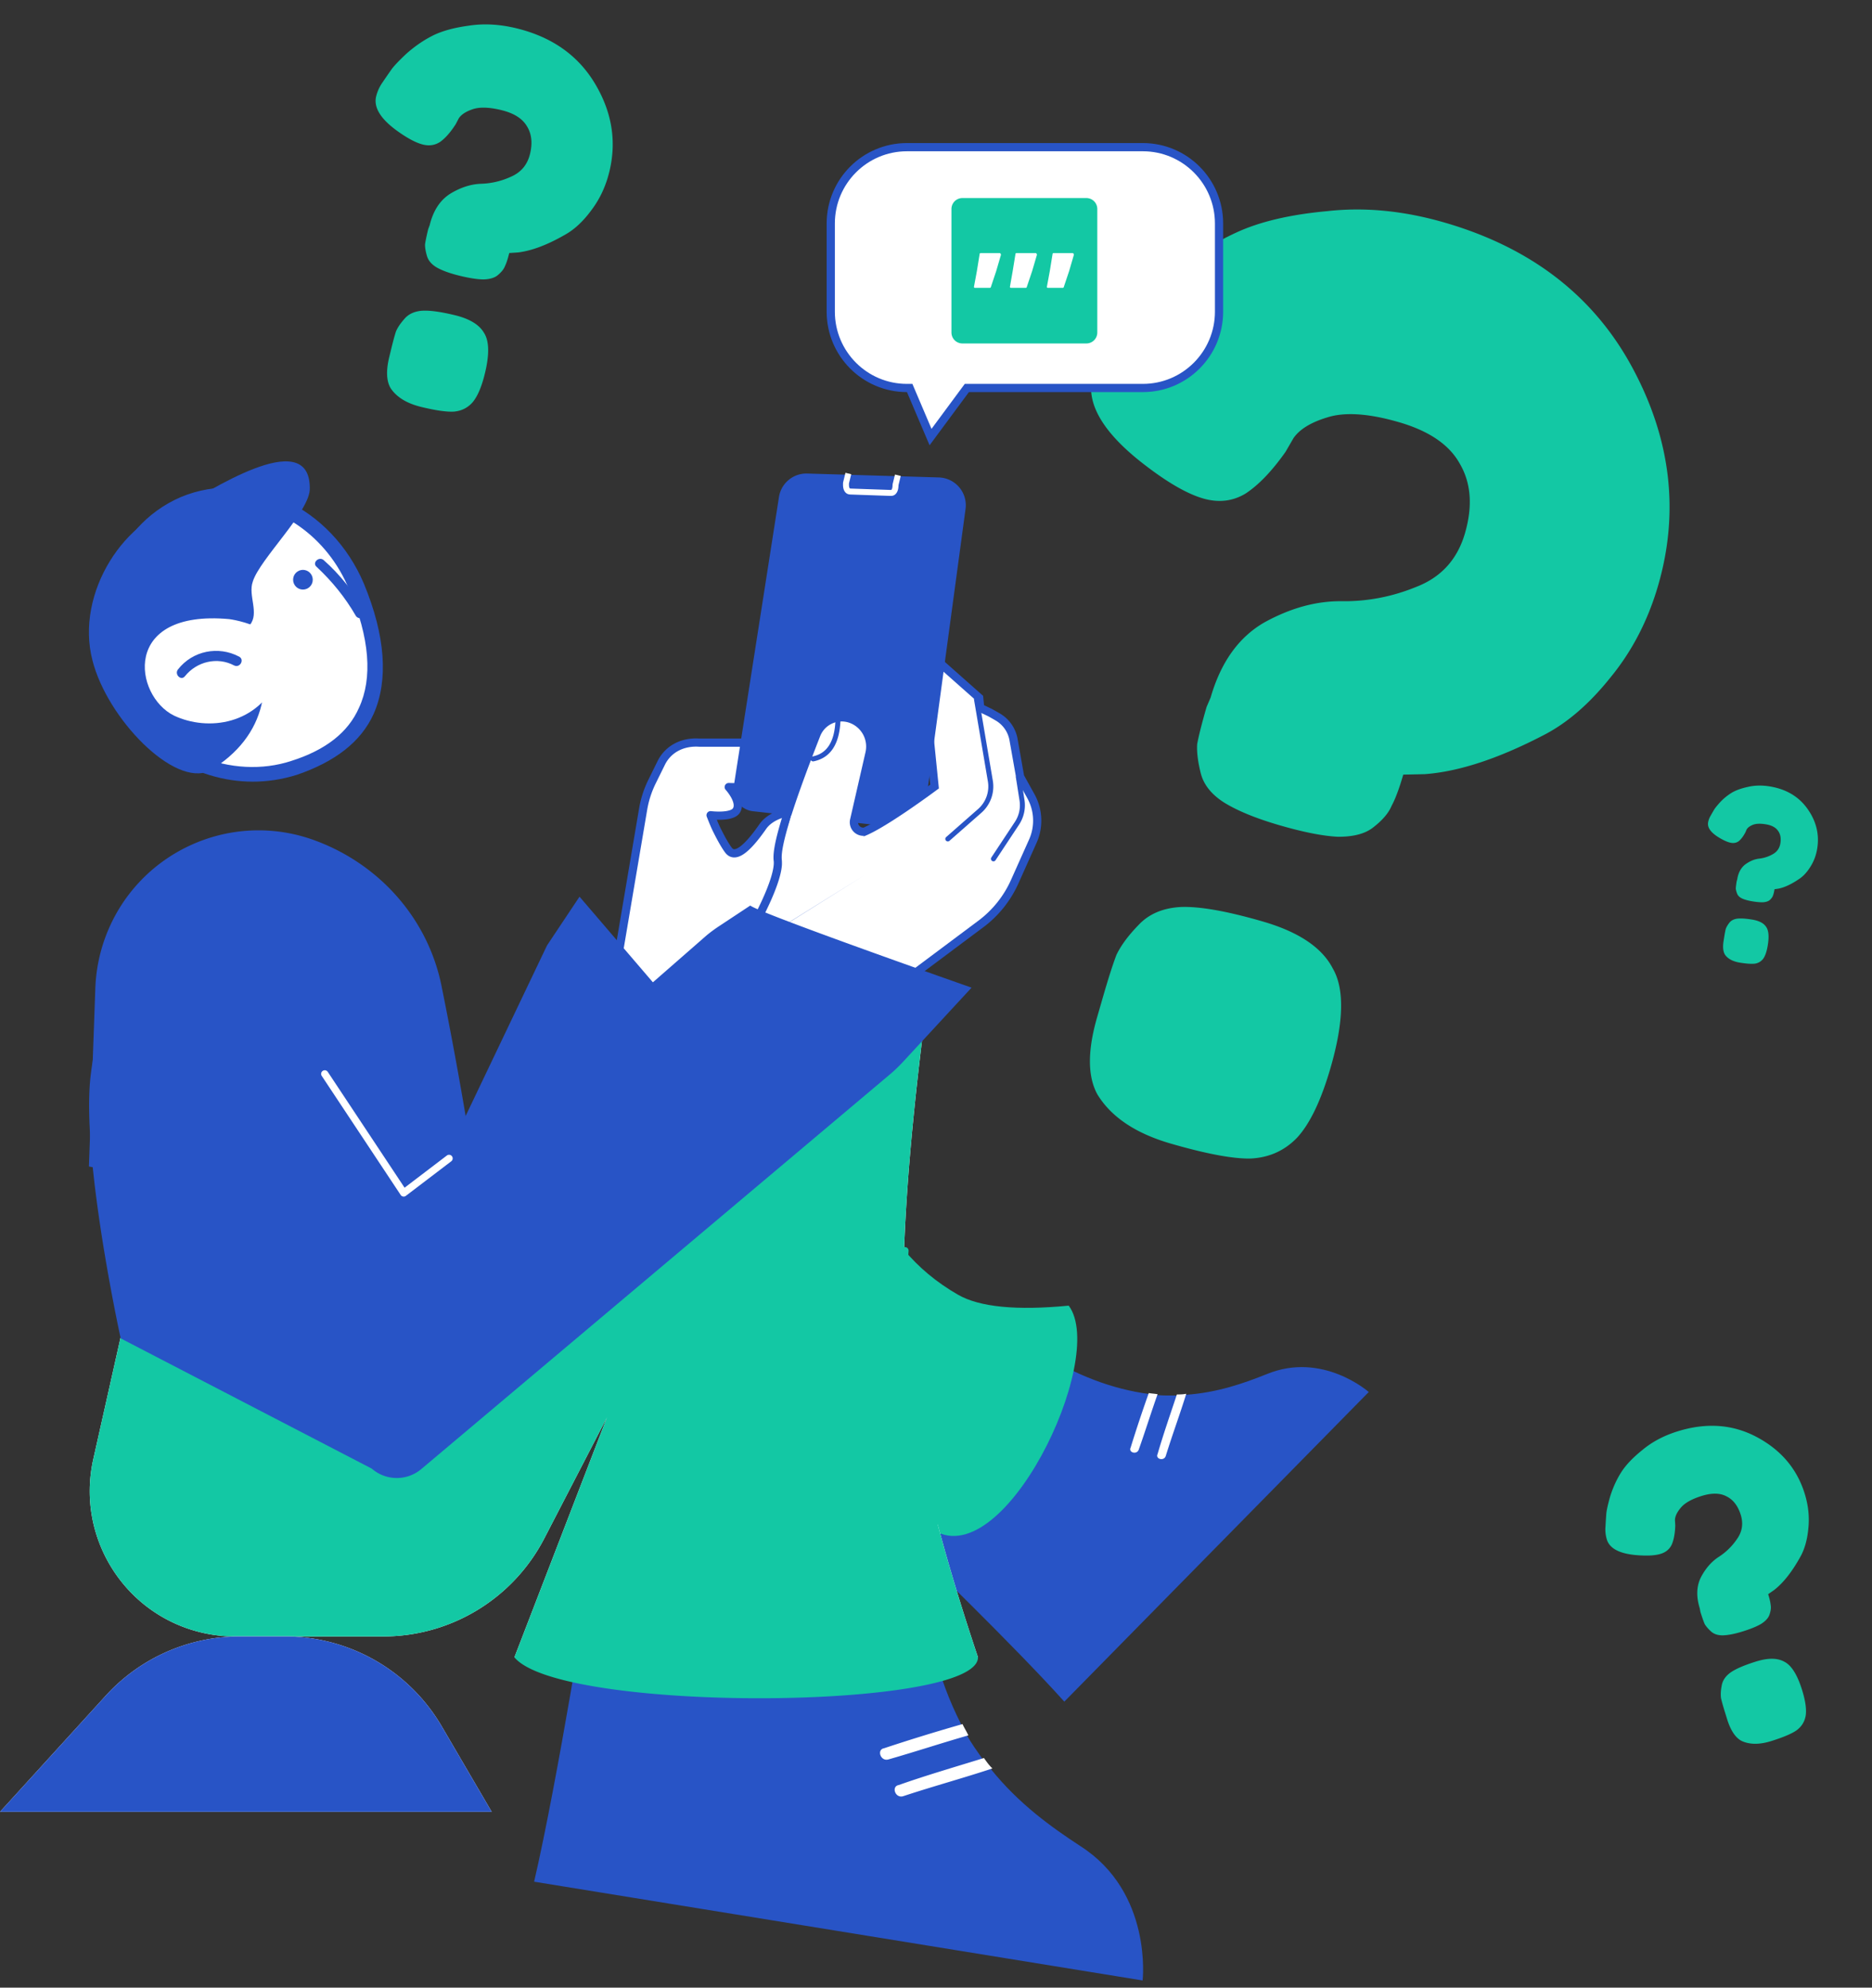 <svg width="342" height="363" fill="none" xmlns="http://www.w3.org/2000/svg"><rect width="100%" height="100%" fill="#333333" stroke="none"/><path d="M220.432 129.118l.742-1.729c1.856-6.427 5.112-10.99 9.769-13.69 4.806-2.657 9.543-3.957 14.211-3.901 4.669.057 9.202-.817 13.6-2.62 4.547-1.76 7.511-5.032 8.892-9.814 1.424-4.933 1.109-9.154-.947-12.665-1.906-3.468-5.617-6-11.133-7.598-5.516-1.598-9.874-1.889-13.076-.873-3.009.91-5.07 2.176-6.184 3.797l-1.448 2.496c-2.464 3.497-4.893 6.033-7.286 7.607-2.35 1.425-4.941 1.727-7.773.907-2.833-.82-6.301-2.797-10.404-5.93-7.952-6.028-11.194-11.583-9.726-16.665.647-2.242 1.742-4.354 3.284-6.337a311.134 311.134 0 013.919-5.182c1.071-1.47 3.435-3.783 7.091-6.934 3.806-3.11 7.759-5.608 11.858-7.498 4.292-1.996 9.84-3.305 16.642-3.926 6.846-.77 13.996-.076 21.449 2.084 15.802 4.577 27.23 13.394 34.283 26.45 7.053 13.058 8.637 26.312 4.752 39.764-1.856 6.426-4.775 12.06-8.757 16.899-3.79 4.733-7.778 8.193-11.964 10.382-8.372 4.378-15.693 6.792-21.962 7.243l-3.901.085c-.734 2.541-1.444 4.441-2.131 5.7-.537 1.302-1.64 2.602-3.307 3.9-1.475 1.193-3.663 1.774-6.562 1.744-2.707-.136-6.222-.831-10.545-2.083-4.323-1.252-7.718-2.641-10.186-4.165-2.318-1.482-3.74-3.27-4.266-5.366-.525-2.096-.743-3.86-.653-5.291.283-1.538.856-3.802 1.719-6.791zm-12.484 39.872c1.884-2.046 4.467-3.16 7.751-3.343 3.432-.139 8.428.741 14.988 2.641 6.559 1.9 10.823 4.755 12.792 8.565 2.162 3.703 2.034 9.74-.383 18.11-1.727 5.978-3.767 10.246-6.121 12.804-2.311 2.408-5.183 3.681-8.615 3.821-3.241.033-8.066-.879-14.476-2.736-6.41-1.857-10.877-4.851-13.399-8.983-1.8-3.275-1.816-7.976-.046-14.104l1.036-3.588c.992-3.437 1.822-6.031 2.489-7.782.816-1.707 2.144-3.509 3.984-5.405zM78.227 41.85l.27-.715c.64-2.642 1.881-4.553 3.724-5.733 1.904-1.166 3.804-1.78 5.7-1.841a13.995 13.995 0 005.475-1.31c1.815-.797 2.96-2.178 3.436-4.144.49-2.028.287-3.735-.61-5.123-.835-1.373-2.387-2.333-4.654-2.881-2.268-.549-4.043-.588-5.324-.117-1.206.424-2.02.975-2.444 1.653l-.543 1.039c-.939 1.464-1.88 2.537-2.823 3.22-.929.62-1.976.79-3.14.508-1.165-.281-2.608-1.02-4.33-2.217-3.335-2.302-4.75-4.498-4.244-6.587a7.626 7.626 0 011.22-2.631c.606-.894 1.106-1.619 1.5-2.174.409-.617 1.327-1.598 2.756-2.943 1.49-1.33 3.05-2.417 4.681-3.258 1.707-.888 3.936-1.52 6.687-1.895 2.765-.437 5.68-.285 8.745.456 6.497 1.571 11.293 4.942 14.388 10.113 3.095 5.17 3.974 10.52 2.635 16.05-.639 2.642-1.724 4.981-3.255 7.017-1.455 1.99-3.012 3.466-4.673 4.43-3.321 1.929-6.25 3.042-8.787 3.339l-1.583.105c-.253 1.044-.507 1.828-.764 2.351-.195.538-.62 1.086-1.273 1.643-.578.511-1.456.787-2.633.827-1.102-.006-2.541-.224-4.318-.654-1.778-.43-3.18-.931-4.21-1.505-.967-.56-1.576-1.26-1.827-2.1-.25-.842-.37-1.554-.359-2.136.087-.63.28-1.558.577-2.787zm-4.36 16.407c.728-.864 1.757-1.363 3.087-1.497 1.391-.119 3.435.148 6.132.8 2.697.652 4.479 1.733 5.346 3.244.943 1.463.998 3.915.165 7.356-.594 2.458-1.347 4.227-2.257 5.307-.895 1.02-2.039 1.588-3.43 1.707-1.315.072-3.29-.21-5.926-.847-2.635-.638-4.501-1.772-5.599-3.403-.789-1.296-.879-3.204-.27-5.723l.358-1.474c.342-1.413.633-2.481.872-3.204.301-.707.808-1.463 1.522-2.266zM310.647 294.354l-.112-.623c-.671-2.151-.602-4.038.205-5.663.857-1.64 1.947-2.886 3.268-3.739a11.607 11.607 0 003.334-3.265c.951-1.34 1.177-2.811.678-4.411-.515-1.65-1.386-2.778-2.615-3.382-1.178-.619-2.69-.64-4.536-.063-1.845.577-3.124 1.306-3.834 2.187-.677.815-1.021 1.554-1.034 2.217l.057.97c-.044 1.441-.256 2.605-.636 3.492-.396.837-1.068 1.404-2.015 1.7-.948.297-2.289.387-4.022.27-3.352-.214-5.292-1.172-5.823-2.872a6.327 6.327 0 01-.252-2.391c.049-.894.096-1.622.14-2.185.028-.612.263-1.701.705-3.267.493-1.581 1.14-3.018 1.941-4.311.835-1.359 2.15-2.758 3.946-4.198 1.78-1.49 3.917-2.625 6.411-3.404 5.287-1.654 10.132-1.302 14.535 1.053 4.402 2.356 7.305 5.785 8.708 10.286.671 2.15.896 4.276.675 6.376-.187 2.034-.666 3.748-1.435 5.141-1.54 2.787-3.149 4.827-4.826 6.12l-1.08.749c.265.85.418 1.516.459 1.997.09.466.021 1.036-.206 1.711-.193.609-.7 1.18-1.52 1.71-.785.466-1.901.924-3.348 1.377-1.446.452-2.658.693-3.633.724-.926.015-1.657-.223-2.194-.714-.536-.491-.924-.946-1.164-1.365-.206-.484-.465-1.226-.777-2.227zm3.888 13.522c.149-.925.668-1.718 1.557-2.38.938-.678 2.505-1.36 4.699-2.046 2.195-.686 3.922-.678 5.182.026 1.294.639 2.377 2.358 3.251 5.159.623 2 .842 3.579.655 4.735-.203 1.106-.773 1.998-1.711 2.675-.904.612-2.429 1.254-4.574 1.924-2.145.671-3.954.661-5.429-.031-1.113-.585-1.989-1.903-2.629-3.953l-.374-1.2c-.359-1.151-.607-2.034-.744-2.649-.087-.632-.048-1.385.117-2.26zM317.277 160.945l.097-.336c.195-1.229.692-2.146 1.489-2.752.827-.6 1.671-.949 2.534-1.046a6.4 6.4 0 002.45-.796c.799-.43 1.271-1.102 1.417-2.016.149-.943-.005-1.715-.465-2.316-.432-.596-1.175-.978-2.229-1.147-1.055-.168-1.866-.121-2.434.14-.534.237-.886.518-1.054.843l-.21.494c-.375.702-.765 1.226-1.171 1.571-.401.317-.872.433-1.414.346-.541-.086-1.227-.371-2.056-.855-1.605-.93-2.331-1.881-2.177-2.852.069-.429.222-.844.461-1.245.244-.43.446-.779.605-1.047.164-.296.547-.777 1.15-1.443a10.331 10.331 0 012.017-1.656c.746-.467 1.74-.836 2.982-1.107 1.246-.3 2.581-.336 4.006-.109 3.022.482 5.333 1.846 6.934 4.094s2.197 4.658 1.788 7.23c-.196 1.229-.605 2.336-1.23 3.321-.591.96-1.247 1.691-1.97 2.191-1.445 1-2.741 1.614-3.888 1.842l-.718.105c-.077.486-.164.853-.262 1.101-.07.253-.243.518-.521.796-.245.254-.636.411-1.172.473-.502.037-1.167-.011-1.994-.142-.826-.132-1.485-.31-1.975-.535-.462-.22-.765-.518-.91-.892-.145-.375-.226-.696-.242-.962.017-.29.071-.721.162-1.293zm-1.391 7.646c.301-.421.752-.686 1.354-.795.63-.104 1.572-.057 2.827.143 1.254.2 2.106.629 2.557 1.287.484.634.598 1.751.344 3.351-.182 1.143-.461 1.978-.836 2.504a2.27 2.27 0 01-1.503.904c-.597.08-1.509.023-2.735-.173-1.225-.195-2.118-.645-2.678-1.35-.408-.563-.518-1.43-.332-2.602l.109-.686c.105-.657.198-1.155.281-1.493.112-.334.316-.697.612-1.09z" fill="#13C8A4"/><path d="M168.128 282.822c.357 13.804 3.363 23.992 7.411 31.971.34.764.718 1.297 1.059 2.061.906 1.564 1.85 2.896 2.793 4.229.566.799.944 1.332 1.547 1.9 5.204 6.5 11.225 10.757 16.454 14.18 13.204 8.458 11.356 24.526 11.356 24.526L97.581 343.653c4.35-18.76 10.017-54.62 10.017-54.62 24.299-3.324 36.256-5.965 60.53-6.211z" fill="#2854C6"/><path d="M175.848 314.867c.341.766.719 1.299 1.06 2.065-4.837 1.382-9.711 2.995-14.548 4.377-1.463.484-2.261-1.777-.835-2.03a356.779 356.779 0 0114.323-4.412zM179.76 321.066c.567.801.945 1.335 1.548 1.904-5.362 1.775-10.913 3.283-16.275 5.059-1.463.484-2.261-1.778-.835-2.03 5.137-1.811 10.462-3.354 15.562-4.933z" fill="#fff"/><path d="M188.462 246.062c8.029 5.3 15.072 7.639 21.279 8.501.575.109 1.033.105 1.609.215 1.262.103 2.408.094 3.553.084.687-.006 1.146-.01 1.716-.129 5.834-.392 10.719-2.146 14.805-3.779 10.213-4.198 18.637 3.269 18.637 3.269l-55.62 56.548c-8.94-9.976-27.108-27.525-27.108-27.525 8.007-15.258 11.374-23.168 21.129-37.184z" fill="#2854C6"/><path d="M209.872 254.411c.575.109 1.034.105 1.609.215-1.182 3.323-2.246 6.76-3.428 10.083-.32 1.031-1.934.588-1.498-.33a250.262 250.262 0 013.317-9.968zM215.007 254.668c.687-.005 1.146-.009 1.716-.128-1.171 3.782-2.572 7.565-3.743 11.347-.319 1.031-1.934.587-1.498-.331 1.06-3.666 2.348-7.335 3.525-10.888z" fill="#fff"/><path fill-rule="evenodd" clip-rule="evenodd" d="M133.133 143.742s2.4 2.608 1.423 4.251c-.824 1.386-4.735.89-4.735.89s.657 1.703 1.06 2.522c.879 1.783 1.615 3.07 2.21 3.861 1.131 1.507 3.22.068 6.269-4.316 1.203-1.731 3.745-2.704 5.848-2.704a2.848 2.848 0 012.206 3.364c-3.387 16.514-3.886 16.837-8.065 27.028-2.137 5.213-1.423 9.983-6.142 13.053-5.915 3.847-13.964 3.277-17.872-2.602-1.745-2.624-1.381-5.443-1.986-7.824a17.643 17.643 0 01-.293-7.287l4.438-26.198c.296-1.75.845-3.448 1.63-5.039l1.673-3.394c1.313-2.662 4.034-3.932 6.986-3.717h15.85c1.287 0 4.903.799 4.903 2.968 0 2.17-2.329 4.108-3.616 4.795-1.287.687-11.787.349-11.787.349z" fill="#fff" stroke="#2854C6" stroke-width="1.5" stroke-linejoin="round"/><path fill-rule="evenodd" clip-rule="evenodd" d="M105.874 163.76l-5.886 8.827a3.726 3.726 0 00-.148.279l-16.175 33.881 2.984 17.759 37.291-39.667-18.066-21.079z" fill="#2854C6"/><mask id="a" maskUnits="userSpaceOnUse" x="134.735" y="113.273" width="56" height="66" fill="#000"><path fill="#fff" d="M134.735 113.273h56v66h-56z"/><path fill-rule="evenodd" clip-rule="evenodd" d="M138.785 171.832l19.085-11.952-19.272 12.016s.797-1.539 1.717-3.643l-2.58 2.292s5.588-9.532 5.1-13.505c-.155-1.266.413-3.937 1.703-8.014.976-3.618 2.397-8.225 4.262-13.82a4.214 4.214 0 012.391-2.567 4.21 4.21 0 014.004-.63 4.604 4.604 0 012.926 5.363l-2.809 12.25a2.475 2.475 0 002.569 3.022l-.146.13c3.97-1.425 13.792-8.783 13.792-8.783l-1.015-10.073-11.154-4.823a4.344 4.344 0 01-2.418-5.288 3.389 3.389 0 012.572-2.313 4.14 4.14 0 01.259-4.859 3.677 3.677 0 015.178-.536c.04.032.079.066.118.1l13.104 11.608.201 1.971 2.205 1.056 1.273.723a5.254 5.254 0 012.579 3.652l1.008 5.693.273 1.543.092-.058 1.876 3.379a8.461 8.461 0 01.324 7.561l-3.301 7.377a18.965 18.965 0 01-5.955 7.441l-12.171 9.091-27.79-5.404z"/></mask><path fill-rule="evenodd" clip-rule="evenodd" d="M138.785 171.832l19.085-11.952-19.272 12.016s.797-1.539 1.717-3.643l-2.58 2.292s5.588-9.532 5.1-13.505c-.155-1.266.413-3.937 1.703-8.014.976-3.618 2.397-8.225 4.262-13.82a4.214 4.214 0 012.391-2.567 4.21 4.21 0 014.004-.63 4.604 4.604 0 012.926 5.363l-2.809 12.25a2.475 2.475 0 002.569 3.022l-.146.13c3.97-1.425 13.792-8.783 13.792-8.783l-1.015-10.073-11.154-4.823a4.344 4.344 0 01-2.418-5.288 3.389 3.389 0 012.572-2.313 4.14 4.14 0 01.259-4.859 3.677 3.677 0 015.178-.536c.04.032.079.066.118.1l13.104 11.608.201 1.971 2.205 1.056 1.273.723a5.254 5.254 0 012.579 3.652l1.008 5.693.273 1.543.092-.058 1.876 3.379a8.461 8.461 0 01.324 7.561l-3.301 7.377a18.965 18.965 0 01-5.955 7.441l-12.171 9.091-27.79-5.404z" fill="#fff"/><path d="M157.87 159.88l.796 1.271-1.59-2.544.794 1.273zm-19.085 11.952l-.797-1.271-3.222 2.018 3.732.725.287-1.472zm-.187.064l-1.332-.689-2.515 4.856 4.641-2.894-.794-1.273zm1.717-3.643l1.374.6-2.37-1.722.996 1.122zm-2.58 2.292l-1.294-.759 2.291 1.88-.997-1.121zm5.1-13.505l-1.488.182 1.488-.182zm1.703-8.014l1.43.453.01-.031.008-.031-1.448-.391zm4.262-13.82l-1.423-.474 1.423.474zm2.391-2.567l.574 1.385.184-.076.158-.121-.916-1.188zm4.004-.63l.508-1.412-.508 1.412zm2.926 5.363l1.463.336-1.463-.336zm-2.809 12.25l-1.462-.336 1.462.336zm1.856 2.965l.337-1.462h-.001l-.336 1.462zm.713.057l.997 1.122 3.27-2.906-4.365.288.098 1.496zm-.146.13l-.996-1.121 1.503 2.533-.507-1.412zm13.792-8.783l.9 1.201.678-.508-.085-.843-1.493.15zm-1.015-10.073l1.493-.15-.089-.877-.808-.35-.596 1.377zm-11.154-4.823l-.596 1.377.596-1.377zm-2.418-5.288l-1.431-.449 1.431.449zm.176-.448l1.353.648.001-.001-1.354-.647zm2.396-1.865l.295 1.471 2.165-.435-1.202-1.853-1.258.817zm.259-4.859l-1.165-.945 1.165.945zm5.178-.536l-.947 1.163.004.004.943-1.167zm.118.1l-.997 1.121.002.002.995-1.123zm13.104 11.608l1.493-.152-.06-.582-.438-.389-.995 1.123zm.201 1.971l-1.492.152.085.837.759.364.648-1.353zm2.205 1.056l.74-1.305-.045-.025-.047-.023-.648 1.353zm1.273.723l.74-1.305-.74 1.305zm2.579 3.652l-1.477.262 1.477-.262zm1.008 5.693l-1.477.261 1.477-.261zm.273 1.543l-1.477.261.387 2.189 1.885-1.179-.795-1.271zm.092-.058l1.312-.728-.767-1.382-1.34.838.795 1.272zm1.876 3.379l1.311-.728-1.311.728zm.324 7.561l1.369.613-1.369-.613zm-3.301 7.377l-1.369-.613 1.369.613zm-5.955 7.441l.897 1.202-.897-1.202zm-12.171 9.091l-.286 1.473.652.126.532-.397-.898-1.202zm-9.501-18.628l-19.086 11.953 1.593 2.542 19.085-11.952-1.592-2.543zm-17.682 14.561l19.271-12.016-1.587-2.546-19.272 12.017 1.588 2.545zm-.452-5.517a71.048 71.048 0 01-1.543 3.297l-.099.195a1.8 1.8 0 01-.032.062v.001l1.332.689 1.332.69v-.001l.001-.001.002-.004.008-.015.029-.057.107-.211a72.974 72.974 0 001.612-3.444l-2.749-1.201zm.379-.521l-2.58 2.292 1.993 2.243 2.579-2.292-1.992-2.243zm-1.584 3.414l1.295.758v-.001l.001-.002.004-.006.013-.023.05-.085.182-.32a71.8 71.8 0 002.549-4.953c.682-1.47 1.364-3.099 1.846-4.638.467-1.489.812-3.089.649-4.418l-2.977.365c.08.658-.09 1.74-.534 3.155-.428 1.366-1.052 2.864-1.706 4.274a67.545 67.545 0 01-2.438 4.738l-.171.299-.043.075a.246.246 0 01-.011.018l-.002.005h-.001l1.294.759zm6.589-13.688c-.045-.368.009-1.143.288-2.458.27-1.269.718-2.905 1.356-4.92l-2.86-.905c-.653 2.062-1.133 3.8-1.431 5.202-.288 1.355-.44 2.549-.33 3.446l2.977-.365zm3.053-22.125c-1.87 5.608-3.3 10.246-4.287 13.903l2.896.782c.966-3.579 2.377-8.156 4.237-13.737l-2.846-.948zm3.24-3.479a5.714 5.714 0 00-3.24 3.479l2.846.948a2.718 2.718 0 011.542-1.656l-1.148-2.771zm1.49 2.574a2.712 2.712 0 012.58-.407l1.016-2.823a5.717 5.717 0 00-5.427.853l1.831 2.377zm2.58-.407a3.106 3.106 0 011.972 3.617l2.925.671a6.107 6.107 0 00-3.881-7.111l-1.016 2.823zm1.972 3.617l-2.809 12.249 2.925.671 2.809-12.249-2.925-.671zm-2.809 12.249a3.975 3.975 0 002.982 4.763l.672-2.924a.974.974 0 01-.729-1.168l-2.925-.671zm2.981 4.762c.376.087.763.119 1.149.093l-.197-2.993a.963.963 0 01-.278-.023l-.674 2.923zm.054-2.525l-.146.13 1.993 2.243.146-.13-1.993-2.243zm14.642-7.532l-.899-1.2-.001.001-.005.004-.02.015a6.14 6.14 0 00-.081.06l-.314.233a177.248 177.248 0 01-4.933 3.506 95.504 95.504 0 01-4.483 2.905c-1.469.885-2.72 1.545-3.563 1.847l1.014 2.824c1.142-.41 2.608-1.204 4.096-2.1a98.348 98.348 0 004.628-2.999 174.418 174.418 0 005.345-3.809l.085-.063a.318.318 0 01.023-.017l.005-.004.002-.001v-.001l-.899-1.201zm-2.507-9.923l1.015 10.074 2.985-.301-1.015-10.073-2.985.3zm-10.258-3.596l11.155 4.823 1.191-2.754-11.155-4.822-1.191 2.753zm-3.253-7.114a5.843 5.843 0 003.253 7.114l1.191-2.753a2.844 2.844 0 01-1.582-3.463l-2.862-.898zm.254-.646c-.1.209-.185.425-.254.646l2.862.898c.027-.086.06-.169.098-.249l-2.706-1.295zm3.453-2.689a4.887 4.887 0 00-3.454 2.69l2.708 1.293c.267-.559.77-.927 1.337-1.041l-.591-2.942zm-.61-4.333a5.641 5.641 0 00-.353 6.621l2.517-1.634a2.64 2.64 0 01.165-3.097l-2.329-1.89zm7.29-.755a5.178 5.178 0 00-7.29.755l2.329 1.89a2.179 2.179 0 013.067-.318l1.894-2.327zm.167.143a5.02 5.02 0 00-.171-.146l-1.886 2.334a.969.969 0 01.064.054l1.993-2.242zm13.103 11.606l-13.104-11.608-1.99 2.246 13.105 11.608 1.989-2.246zm.698 2.942l-.2-1.971-2.985.304.201 1.971 2.984-.304zm1.361-.145l-2.205-1.056-1.296 2.706 2.205 1.056 1.296-2.706zm1.365.771l-1.273-.723-1.481 2.61 1.274.722 1.48-2.609zm3.316 4.696a6.756 6.756 0 00-3.316-4.696l-1.48 2.609a3.756 3.756 0 011.842 2.61l2.954-.523zm1.008 5.692l-1.008-5.692-2.954.523 1.008 5.692 2.954-.523zm.273 1.543l-.273-1.543-2.954.523.273 1.543 2.954-.523zm-2.18-1.068l-.093.058 1.591 2.543.093-.057-1.591-2.544zm3.982 3.923l-1.875-3.379-2.623 1.456 1.875 3.379 2.623-1.456zm.382 8.902a9.959 9.959 0 00-.382-8.902l-2.623 1.456a6.96 6.96 0 01.267 6.22l2.738 1.226zm-3.301 7.377l3.301-7.377-2.738-1.226-3.301 7.377 2.738 1.226zm-6.427 8.03a20.454 20.454 0 006.427-8.03l-2.738-1.226a17.445 17.445 0 01-5.484 6.852l1.795 2.404zm-12.17 9.091l12.17-9.091-1.795-2.404-12.17 9.091 1.795 2.404zm-28.975-5.134l27.791 5.405.573-2.945-27.791-5.404-.573 2.944z" fill="#2854C6" mask="url(#a)"/><path fill-rule="evenodd" clip-rule="evenodd" d="M80.67 180.094c-2.488-12.344-11.368-22.295-23.193-26.625-15.474-5.666-32.605 2.302-38.264 17.798a29.913 29.913 0 00-1.795 9.184l-1.172 32.583 72.4 14.645c-2.313-17.917-5.455-35.079-7.976-47.585z" fill="#2854C6"/><path fill-rule="evenodd" clip-rule="evenodd" d="M170.052 279.112c12.971 9.371 32.411-31.015 25.193-40.663-9.556.924-16.296.26-20.22-1.992-3.925-2.252-7.24-5.018-9.945-8.298l-3.149 5.311 8.121 45.642z" fill="#13C8A4"/><path d="M28.843 213.884l-11.799 52.603c-3.21 14.31 5.773 28.515 20.062 31.729 1.908.43 3.857.646 5.812.646h27.1a33.142 33.142 0 0029.425-17.911l11.441-22.088-16.906 43.816h7.771a27.83 27.83 0 0021.805-10.543l5.064-6.386v5.975c0 6.05 4.898 10.954 10.939 10.954 6.566 0 12.43-4.116 14.669-10.297l2.402-6.632 2.671 5.147a21.825 21.825 0 0019.372 11.782c-7.727-23.086-12.147-41.62-13.259-55.6-1.111-13.981.16-35.06 3.812-63.236h-32.816l-59.17 35.518-48.395-5.477z" fill="#fff"/><path d="M28.843 213.884l-11.799 52.603c-3.21 14.31 5.773 28.515 20.062 31.729 1.908.43 3.857.646 5.812.646h27.1a33.142 33.142 0 0029.425-17.911l11.441-22.088-16.906 43.816c8.494 10.217 84.693 9.7 84.693 0-7.727-23.086-12.147-41.62-13.259-55.6-1.111-13.981.16-35.06 3.812-63.236h-32.816l-59.17 35.518-48.395-5.477z" fill="#13C8A4"/><path fill-rule="evenodd" clip-rule="evenodd" d="M157.869 159.879l-19.085 11.952 27.791 5.404 12.17-9.091a18.947 18.947 0 005.955-7.441l3.302-7.377a8.46 8.46 0 00-.324-7.561l-1.876-3.379-.092.058-1.282-7.236a5.25 5.25 0 00-2.578-3.652l-1.274-.723-2.204-1.056-.201-1.971-13.104-11.608a3.678 3.678 0 00-5.297.436 4.143 4.143 0 00-.259 4.859 3.387 3.387 0 00-2.572 2.313 4.344 4.344 0 002.418 5.288l11.155 4.823 1.015 10.073s-11.221 8.406-14.523 8.989c-2.202.388-3.885-.123-5.05-1.534l4.671-13.897a3.958 3.958 0 00-2.606-5.051 4.218 4.218 0 00-5.219 2.708c-4.299 12.895-6.237 20.541-5.815 22.937.694 3.941-4.387 13.753-4.387 13.753l19.271-12.016z" fill="#fff"/><path fill-rule="evenodd" clip-rule="evenodd" d="M171.524 87.195l-24.054-.713a5.072 5.072 0 00-5.168 4.35l-8.245 52.733a4 4 0 003.507 4.593l22.491 2.516 9.311-5.713 7.032-52.01a5.076 5.076 0 00-4.874-5.755z" fill="#2854C6"/><path d="M152.558 143.566a3.805 3.805 0 01-3.802-3.808 3.805 3.805 0 013.802-3.807c2.1 0 3.802 1.705 3.802 3.807a3.805 3.805 0 01-3.802 3.808zm0-1.45c1.3 0 2.354-1.056 2.354-2.358a2.356 2.356 0 00-2.354-2.357 2.356 2.356 0 00-2.354 2.357 2.356 2.356 0 002.354 2.358zm10.09-52.638a.792.792 0 00.19-.008c-.001 0-.002 0 .009-.009a.493.493 0 00.124-.21c.057-.157.082-.318.097-.754l.002-.056.436-1.778 1.054.26-.408 1.668c-.02.502-.061.76-.159 1.031-.101.28-.252.511-.455.679-.249.206-.509.28-.928.264l-7.191-.251c-.419-.014-.673-.106-.908-.329a1.55 1.55 0 01-.406-.709c-.082-.287-.103-.556-.085-1.095l.002-.057.436-1.778 1.055.26-.409 1.668c-.012.394.002.55.046.704a.484.484 0 00.117.227.767.767 0 00.19.022l7.191.251zM19.31 309.689L0 330.894h89.831l-9.127-15.61A33.14 33.14 0 0052.1 298.861h-8.296a33.128 33.128 0 00-24.493 10.828z" fill="#fff"/><path d="M19.31 309.689L0 330.894h89.831l-9.127-15.61A33.14 33.14 0 0052.1 298.861h-8.296a33.128 33.128 0 00-24.493 10.828z" fill="#2854C6"/><path fill-rule="evenodd" clip-rule="evenodd" d="M170.004 79.821l-3.812-8.962h-.497c-7.689 0-13.922-6.242-13.922-13.942v-16.1c0-7.699 6.233-13.94 13.922-13.94h43.092c7.689 0 13.923 6.241 13.923 13.94v16.1c0 7.7-6.234 13.942-13.923 13.942h-32.153l-6.63 8.962z" fill="#fff" stroke="#2854C6" stroke-width="1.5"/><path fill-rule="evenodd" clip-rule="evenodd" d="M137.735 170.544s5.588-9.533 5.1-13.505c-.296-2.415 2.04-9.949 7.006-22.601a4.22 4.22 0 015.354-2.431 4.606 4.606 0 012.926 5.364l-2.809 12.249a2.476 2.476 0 002.569 3.023" fill="#fff"/><path fill-rule="evenodd" clip-rule="evenodd" d="M38.278 166.67l36.971 51.199 53.901-47.093a26.771 26.771 0 012.337-1.708l5.581-3.69c1.77 1.45 40.431 14.995 40.431 14.995l-12.533 13.561a26.816 26.816 0 01-2.516 2.392l-85.505 71.987a6.954 6.954 0 01-9.027-.098l-45.871-23.79s-7.293-33.194-5.47-48.132c1.824-14.937 8.61-28.369 8.61-28.369a7.62 7.62 0 0113.091-1.254z" fill="#2854C6"/><path d="M59.883 195.757a.663.663 0 10-1.104.735l14.42 21.742a.663.663 0 00.953.162l8.287-6.307a.663.663 0 10-.802-1.057l-7.725 5.878-14.029-21.153z" fill="#fff"/><path d="M171.847 277.603c-.027-.096-.274-.921-.363-1.22-.232-.785-.462-1.593-.708-2.493a142.139 142.139 0 01-1.998-8.333c-2.527-12.081-3.701-24.692-2.786-37.089a.663.663 0 10-1.323-.098c-.925 12.535.26 25.266 2.811 37.459a143.603 143.603 0 002.017 8.411c.248.91.481 1.726.716 2.52.091.309.335 1.121.358 1.203a.663.663 0 101.276-.36z" fill="#13C8A4"/><path d="M177.955 127.827a.457.457 0 11.899-.153l2.524 14.885a6.397 6.397 0 01-2.086 5.879l-5.832 5.12a.456.456 0 11-.602-.687l5.833-5.12a5.487 5.487 0 001.788-5.039l-2.524-14.885zm7.639 14.154a.457.457 0 01.901-.142l.667 4.229a6.402 6.402 0 01-.983 4.527l-4.315 6.526a.457.457 0 01-.761-.504l4.315-6.526a5.488 5.488 0 00.843-3.881l-.667-4.229zm-32.96-10.479a.457.457 0 01.912.033c-.159 4.34-1.804 6.893-4.929 7.511a.457.457 0 01-.177-.896c2.653-.525 4.049-2.692 4.194-6.648z" fill="#2854C6"/><path d="M65.216 107.136c5.57 13.312 5.929 27.524-11.497 33.101-11.856 3.778-26.048-1.799-31.617-15.111-5.57-13.313-.36-28.064 11.497-33.101 11.857-5.038 26.048 1.799 31.617 15.111z" fill="#fff"/><path d="M46.182 142.755c-10.6 0-21.019-6.476-25.33-17.09-5.749-14.032-.36-29.503 12.216-34.9 12.575-5.217 27.485 1.8 33.413 15.831 3.953 9.535 4.492 17.63 1.797 23.746-2.336 5.217-7.186 8.815-14.012 11.154-2.875.9-5.57 1.259-8.084 1.259zm-4.492-50.91c-2.514 0-5.21.54-7.724 1.619-11.138 4.677-15.989 18.709-10.779 31.302 5.57 13.132 19.581 17.629 30 14.211 6.288-1.978 10.42-5.216 12.396-9.714 2.515-5.397 1.976-12.772-1.796-21.587-3.953-9.715-12.935-15.831-22.096-15.831z" fill="#2854C6"/><path d="M55.344 107.675c.991 0 1.795-.806 1.795-1.8s-.804-1.8-1.795-1.8c-.992 0-1.796.806-1.796 1.8s.804 1.8 1.796 1.8z" fill="#2854C6"/><path d="M56.597 89.142c0-11.873-19.581 1.44-22.995 3.059-10.598 1.979-19.94 16.01-16.706 28.423 2.694 10.614 14.91 23.207 21.377 20.149 10.6-6.297 12.216-16.731 7.366-26.625 1.796-2.159-.36-5.397.539-7.915 1.257-4.138 10.599-12.953 10.419-17.09z" fill="#2854C6"/><path d="M41.867 113.069c-19.76-1.799-17.425 14.031-10.06 17.629 6.108 2.879 15.45 1.799 19.222-7.195 3.773-8.815-9.162-10.434-9.162-10.434z" fill="#fff"/><path d="M43.66 119.906c-3.772-1.98-8.442-1.08-11.137 2.34-.719.9.539 2.16 1.257 1.26 2.156-2.7 5.929-3.6 8.983-1.98 1.078.54 1.976-1.08.898-1.62zM66.66 111.632c-1.975-3.418-4.49-6.656-7.544-9.355-.898-.719-2.156.54-1.258 1.259 2.875 2.699 5.21 5.577 7.186 8.995.719.9 2.156 0 1.617-.899z" fill="#2854C6"/><path fill-rule="evenodd" clip-rule="evenodd" d="M198.468 36.17a2 2 0 012 2v22.555a2 2 0 01-2 2h-22.645a2 2 0 01-2-2V38.17a2 2 0 012-2h22.645z" fill="#13C8A4"/><path fill-rule="evenodd" clip-rule="evenodd" d="M191.43 52.57h2.741a.175.175 0 00.164-.118l.983-2.936.002-.006.863-2.952a.166.166 0 00-.014-.129l-.064-.12a.172.172 0 00-.153-.091h-3.482a.172.172 0 00-.171.144l-.509 3.148v.005l-.53 2.851a.173.173 0 00.002.075.172.172 0 00.168.129zm-6.752 0h2.73a.172.172 0 00.164-.118l.99-2.936.002-.006.868-2.952a.166.166 0 00-.013-.129l-.065-.12a.174.174 0 00-.153-.091h-3.507a.177.177 0 00-.113.04.175.175 0 00-.059.104l-.512 3.15v.002l-.502 2.854a.185.185 0 00.003.074.182.182 0 00.035.066.17.17 0 00.132.062zm-6.571 0h2.741a.175.175 0 00.165-.118l.983-2.936.001-.006.864-2.952a.175.175 0 00-.014-.129l-.065-.12a.18.18 0 00-.063-.066.176.176 0 00-.089-.025h-3.483a.174.174 0 00-.112.04.17.17 0 00-.058.104l-.509 3.148v.005l-.53 2.851a.171.171 0 00.036.142.172.172 0 00.133.062z" fill="#fff"/></svg>
